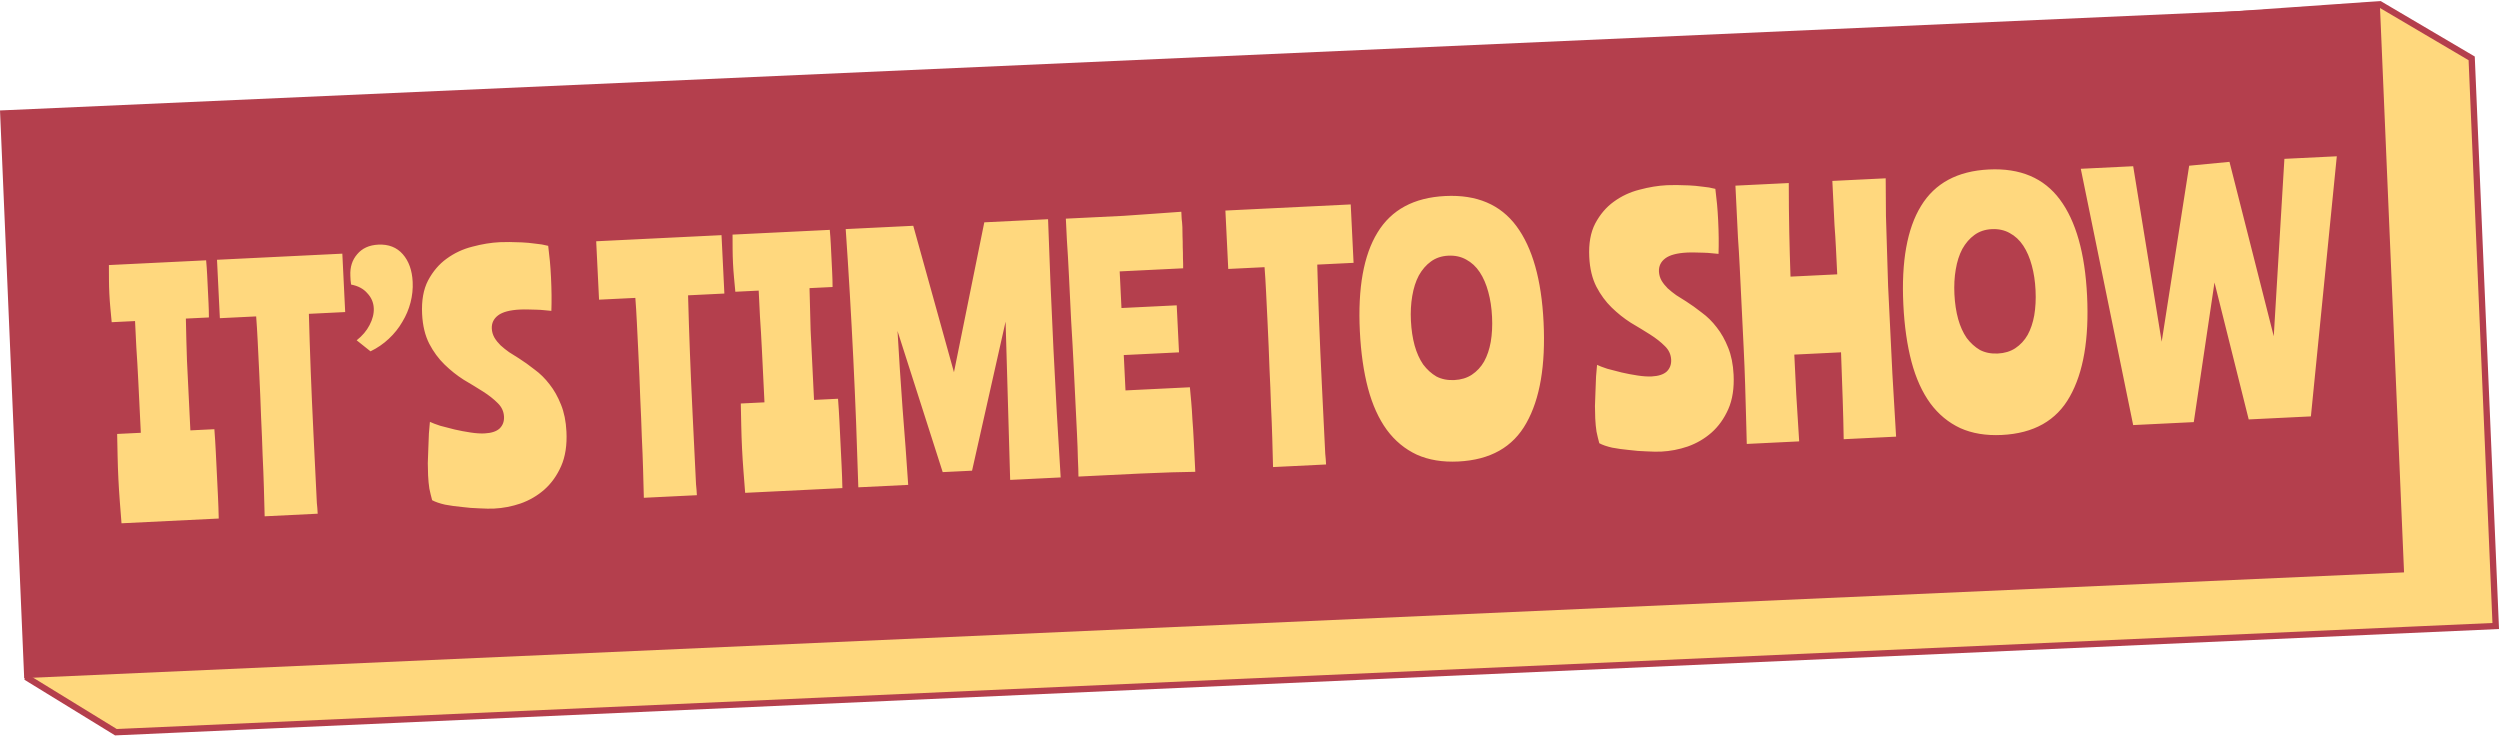 <svg width="791" height="233" viewBox="0 0 791 233" fill="none" xmlns="http://www.w3.org/2000/svg">
<g clip-path="url(#clip0)">
<path d="M789.65 198.068L36.675 231.669L8.806 214.559L29.052 52.068L752.976 1.345L782.04 18.468L789.65 198.068Z" fill="#FFD87D" stroke="#B43F4D" stroke-width="2" stroke-miterlimit="10"/>
<path d="M752.995 1.505L0.004 34.945L7.652 214.546L760.642 181.106L752.995 1.505Z" fill="#B43F4D"/>
<path d="M44.555 136.936L43.765 120.755C43.557 116.494 43.346 112.866 43.134 109.873C42.987 106.877 42.852 104.113 42.729 101.583L35.338 101.944C35.196 100.416 35.057 98.921 34.918 97.459C34.78 95.997 34.674 94.501 34.599 92.969C34.524 91.438 34.483 89.904 34.475 88.37C34.467 86.835 34.46 85.334 34.455 83.865L65.218 82.363C65.36 83.892 65.468 85.421 65.543 86.953C65.614 88.418 65.687 89.916 65.762 91.448C65.837 92.979 65.91 94.477 65.981 95.942C66.053 97.407 66.093 98.907 66.101 100.442L58.81 100.798C58.894 105.266 59.009 109.665 59.154 113.997C59.365 118.325 59.601 123.153 59.861 128.48L60.236 136.17L67.827 135.8C68.011 138.194 68.16 140.556 68.273 142.886C68.387 145.217 68.503 147.581 68.62 149.978C68.733 152.309 68.849 154.672 68.966 157.07C69.08 159.4 69.16 161.732 69.207 164.066L38.444 165.568C38.264 163.241 38.083 160.913 37.903 158.586C37.719 156.192 37.571 153.83 37.457 151.499C37.34 149.102 37.258 146.737 37.21 144.403C37.163 142.069 37.114 139.702 37.064 137.302L44.555 136.936ZM109.216 98.737L97.73 99.298C97.886 105.231 98.08 111.262 98.313 117.391C98.542 123.454 98.829 130.014 99.174 137.073C99.395 141.601 99.573 145.263 99.71 148.06C99.843 150.79 99.954 153.054 100.042 154.851C100.126 156.583 100.196 158.014 100.251 159.146C100.37 160.209 100.458 161.339 100.517 162.537L83.737 163.357C83.66 160.424 83.579 157.391 83.493 154.258C83.403 151.058 83.269 147.627 83.091 143.965C82.975 140.233 82.813 136.236 82.605 131.975C82.46 127.643 82.261 122.88 82.008 117.687C81.822 113.891 81.662 110.595 81.525 107.798C81.388 105.002 81.23 102.44 81.05 100.112L69.563 100.673L68.661 82.195L108.314 80.259L109.216 98.737ZM111.088 90.036C110.996 89.506 110.94 89.042 110.92 88.642C110.901 88.243 110.878 87.777 110.852 87.244C110.719 84.514 111.442 82.243 113.022 80.43C114.599 78.551 116.819 77.541 119.683 77.402C122.945 77.242 125.531 78.251 127.439 80.427C129.348 82.603 130.391 85.522 130.57 89.185C130.677 91.382 130.45 93.562 129.888 95.726C129.326 97.889 128.458 99.934 127.284 101.86C126.177 103.783 124.761 105.554 123.038 107.173C121.315 108.793 119.378 110.122 117.226 111.162L112.851 107.671C114.65 106.248 116.007 104.647 116.921 102.867C117.899 101.017 118.345 99.226 118.261 97.495C118.173 95.697 117.496 94.128 116.229 92.788C115.025 91.379 113.312 90.461 111.088 90.036ZM133.554 99.351C133.346 95.09 133.974 91.555 135.439 88.747C136.967 85.869 138.924 83.571 141.31 81.852C143.759 80.064 146.467 78.797 149.434 78.052C152.465 77.236 155.378 76.76 158.175 76.624C158.974 76.585 159.974 76.569 161.176 76.577C162.445 76.582 163.748 76.618 165.086 76.687C166.491 76.751 167.899 76.883 169.31 77.081C170.785 77.209 172.165 77.442 173.449 77.78C173.667 79.505 173.847 81.131 173.988 82.66C174.126 84.121 174.242 85.818 174.337 87.749C174.431 89.68 174.489 91.546 174.51 93.347C174.528 95.081 174.509 96.751 174.454 98.356C173.918 98.315 173.214 98.249 172.342 98.158C171.536 98.064 170.666 98.007 169.73 97.986C168.861 97.961 167.959 97.939 167.024 97.917C166.155 97.893 165.321 97.9 164.522 97.939C161.326 98.096 159.019 98.709 157.603 99.779C156.187 100.849 155.521 102.25 155.606 103.981C155.655 104.98 155.935 105.934 156.446 106.844C156.955 107.687 157.595 108.49 158.366 109.253C159.204 110.013 160.107 110.737 161.075 111.424C162.11 112.107 163.143 112.758 164.174 113.375C165.827 114.429 167.487 115.616 169.154 116.936C170.883 118.187 172.461 119.745 173.887 121.611C175.31 123.41 176.516 125.554 177.505 128.042C178.491 130.464 179.064 133.306 179.223 136.568C179.431 140.83 178.874 144.462 177.552 147.463C176.23 150.464 174.45 152.954 172.21 154.932C170.034 156.841 167.535 158.298 164.714 159.303C161.957 160.239 159.18 160.775 156.383 160.911C155.118 160.973 153.548 160.95 151.674 160.841C149.87 160.795 148.027 160.652 146.146 160.41C144.269 160.234 142.488 159.988 140.804 159.669C139.116 159.285 137.759 158.817 136.731 158.266C136.406 157.081 136.113 155.86 135.851 154.605C135.656 153.346 135.521 151.951 135.446 150.42C135.394 149.354 135.364 148.054 135.356 146.519C135.415 144.981 135.471 143.41 135.526 141.806C135.582 140.201 135.64 138.663 135.702 137.192C135.83 135.717 135.936 134.477 136.021 133.472C136.773 133.835 137.861 134.249 139.285 134.714C140.706 135.112 142.227 135.505 143.848 135.893C145.535 136.278 147.22 136.596 148.901 136.847C150.582 137.099 152.055 137.194 153.32 137.132C155.451 137.028 157.028 136.517 158.051 135.6C159.071 134.616 159.543 133.358 159.468 131.826C159.387 130.161 158.716 128.726 157.456 127.519C156.192 126.246 154.631 125.021 152.771 123.843C150.911 122.666 148.882 121.43 146.683 120.136C144.547 118.772 142.533 117.168 140.641 115.325C138.749 113.481 137.14 111.291 135.815 108.752C134.486 106.147 133.733 103.014 133.554 99.351ZM229.19 92.88L217.704 93.441C217.86 99.373 218.055 105.404 218.287 111.534C218.516 117.596 218.803 124.157 219.148 131.215C219.369 135.743 219.548 139.405 219.684 142.202C219.818 144.932 219.928 147.196 220.016 148.994C220.1 150.725 220.17 152.157 220.225 153.289C220.344 154.351 220.433 155.481 220.491 156.68L203.711 157.499C203.635 154.566 203.553 151.533 203.467 148.4C203.378 145.201 203.244 141.77 203.065 138.108C202.949 134.376 202.788 130.379 202.579 126.117C202.435 121.786 202.236 117.023 201.982 111.829C201.797 108.034 201.636 104.738 201.499 101.941C201.363 99.144 201.204 96.582 201.024 94.255L189.538 94.816L188.635 76.338L228.288 74.402L229.19 92.88ZM241.879 127.302L241.089 111.121C240.881 106.86 240.67 103.232 240.457 100.239C240.311 97.243 240.176 94.479 240.052 91.949L232.661 92.31C232.52 90.782 232.38 89.287 232.242 87.825C232.104 86.363 231.997 84.867 231.923 83.335C231.848 81.804 231.806 80.271 231.798 78.736C231.79 77.201 231.784 75.7 231.779 74.231L262.542 72.73C262.683 74.258 262.791 75.788 262.866 77.319C262.938 78.784 263.011 80.282 263.086 81.814C263.16 83.345 263.233 84.844 263.305 86.308C263.377 87.773 263.416 89.273 263.425 90.808L256.133 91.164C256.218 95.632 256.333 100.031 256.477 104.363C256.689 108.691 256.924 113.519 257.184 118.846L257.56 126.536L265.151 126.166C265.334 128.56 265.483 130.922 265.597 133.253C265.711 135.583 265.826 137.947 265.943 140.344C266.057 142.675 266.172 145.039 266.289 147.436C266.403 149.766 266.484 152.098 266.531 154.432L235.768 155.934C235.587 153.607 235.407 151.28 235.226 148.952C235.043 146.558 234.894 144.196 234.78 141.866C234.663 139.468 234.581 137.103 234.534 134.769C234.487 132.435 234.438 130.068 234.387 127.668L241.879 127.302ZM318.17 101.751L307.558 148.925L298.269 149.378L283.974 104.722C284.438 112.843 284.971 121.027 285.574 129.274C286.243 137.517 286.836 145.565 287.353 153.416L271.572 154.186C271.37 147.321 271.138 140.524 270.877 133.796C270.612 127.001 270.312 120.174 269.977 113.315C269.642 106.457 269.277 99.666 268.882 92.944C268.484 86.156 268.051 79.335 267.583 72.483L288.957 71.44L301.832 117.767L311.431 70.343L331.607 69.358C332.07 82.951 332.635 96.573 333.301 110.224C333.968 123.874 334.733 137.486 335.595 151.06L319.615 151.841L318.17 101.751ZM378.188 149.281C376.321 149.306 373.854 149.359 370.787 149.442C367.724 149.592 364.427 149.719 360.894 149.825C357.432 149.994 353.936 150.165 350.407 150.337C346.944 150.506 343.881 150.656 341.218 150.786C341.216 149.384 341.158 147.518 341.044 145.188C340.997 142.854 340.901 140.189 340.754 137.192C340.608 134.196 340.45 130.966 340.281 127.504C340.109 123.975 339.932 120.346 339.75 116.617C339.503 111.556 339.222 106.497 338.909 101.44C338.662 96.379 338.432 91.685 338.221 87.356C338.006 82.962 337.788 79.168 337.565 75.975C337.409 72.779 337.299 70.515 337.234 69.183C339.831 69.056 342.694 68.916 345.823 68.764C348.953 68.611 352.149 68.455 355.412 68.296C358.671 68.07 361.864 67.847 364.991 67.628C368.117 67.408 371.044 67.199 373.771 66.999C373.813 67.864 373.85 68.63 373.883 69.296C373.979 69.892 374.054 70.756 374.109 71.888C374.148 72.687 374.162 73.654 374.151 74.789C374.203 75.855 374.225 76.988 374.217 78.19C374.272 79.322 374.296 80.489 374.288 81.691C374.343 82.823 374.362 83.89 374.344 84.892L354.268 85.872L354.833 97.458L372.313 96.605L373.039 111.487L355.56 112.341L356.106 123.527L376.482 122.533C376.623 124.061 376.766 125.622 376.911 127.217C377.055 128.812 377.177 130.608 377.274 132.606C377.438 134.6 377.587 136.962 377.72 139.693C377.85 142.356 378.006 145.552 378.188 149.281ZM428.27 83.16L416.783 83.721C416.939 89.654 417.134 95.685 417.366 101.814C417.596 107.877 417.882 114.437 418.227 121.496C418.448 126.024 418.627 129.686 418.763 132.483C418.897 135.213 419.007 137.477 419.095 139.274C419.18 141.006 419.25 142.437 419.305 143.569C419.423 144.631 419.512 145.762 419.57 146.96L402.79 147.78C402.714 144.847 402.633 141.814 402.546 138.681C402.457 135.481 402.323 132.05 402.144 128.388C402.029 124.656 401.867 120.659 401.659 116.397C401.514 112.066 401.315 107.303 401.061 102.11C400.876 98.314 400.715 95.018 400.579 92.221C400.442 89.425 400.284 86.863 400.103 84.535L388.617 85.096L387.715 66.618L427.367 64.682L428.27 83.16ZM457.303 62.019C467.224 61.535 474.721 64.707 479.794 71.534C484.866 78.361 487.73 88.5 488.387 101.951C489.054 115.601 487.237 126.236 482.936 133.855C478.703 141.47 471.525 145.525 461.404 146.019C456.41 146.263 452.036 145.542 448.283 143.857C444.526 142.104 441.362 139.489 438.789 136.01C436.213 132.465 434.231 128.09 432.842 122.885C431.45 117.613 430.588 111.581 430.256 104.789C429.59 91.139 431.452 80.736 435.841 73.58C440.227 66.357 447.381 62.504 457.303 62.019ZM460.146 120.25C462.277 120.146 464.118 119.589 465.671 118.579C467.287 117.498 468.587 116.1 469.571 114.383C470.552 112.6 471.252 110.53 471.671 108.174C472.086 105.75 472.224 103.107 472.085 100.244C471.945 97.381 471.55 94.763 470.9 92.392C470.247 89.955 469.344 87.863 468.191 86.117C467.038 84.371 465.605 83.04 463.891 82.122C462.244 81.201 460.355 80.793 458.225 80.897C456.094 81.001 454.255 81.625 452.709 82.768C451.227 83.842 449.963 85.305 448.919 87.158C447.941 89.008 447.246 91.178 446.834 93.668C446.418 96.091 446.279 98.701 446.415 101.497C446.555 104.36 446.95 106.978 447.599 109.349C448.246 111.653 449.144 113.645 450.294 115.325C451.507 116.934 452.904 118.201 454.484 119.125C456.128 119.979 458.015 120.354 460.146 120.25ZM502.841 81.322C502.632 77.06 503.261 73.525 504.726 70.717C506.254 67.839 508.211 65.541 510.596 63.823C513.045 62.034 515.754 60.767 518.721 60.022C521.751 59.206 524.665 58.73 527.462 58.594C528.261 58.555 529.261 58.539 530.463 58.548C531.731 58.552 533.035 58.589 534.373 58.657C535.778 58.722 537.186 58.853 538.597 59.051C540.072 59.18 541.451 59.413 542.736 59.751C542.954 61.475 543.133 63.102 543.275 64.63C543.413 66.092 543.529 67.788 543.623 69.719C543.718 71.65 543.775 73.516 543.796 75.317C543.814 77.052 543.796 78.721 543.741 80.326C543.205 80.285 542.501 80.22 541.629 80.129C540.823 80.035 539.952 79.977 539.017 79.956C538.148 79.932 537.246 79.909 536.31 79.888C535.442 79.864 534.608 79.871 533.809 79.91C530.612 80.066 528.306 80.679 526.89 81.749C525.474 82.82 524.808 84.221 524.893 85.952C524.941 86.951 525.222 87.905 525.733 88.814C526.242 89.657 526.881 90.46 527.653 91.224C528.491 91.984 529.394 92.707 530.362 93.394C531.397 94.078 532.43 94.728 533.461 95.345C535.114 96.399 536.774 97.586 538.44 98.907C540.17 100.157 541.748 101.715 543.174 103.581C544.597 105.381 545.803 107.524 546.792 110.013C547.778 112.434 548.35 115.276 548.51 118.539C548.718 122.8 548.161 126.432 546.839 129.433C545.517 132.435 543.736 134.924 541.497 136.903C539.321 138.811 536.822 140.268 534.001 141.273C531.243 142.209 528.466 142.745 525.67 142.882C524.405 142.943 522.835 142.92 520.961 142.811C519.156 142.766 517.314 142.622 515.433 142.38C513.556 142.205 511.775 141.958 510.091 141.64C508.403 141.255 507.045 140.787 506.017 140.237C505.692 139.051 505.399 137.831 505.138 136.575C504.943 135.317 504.808 133.922 504.733 132.39C504.681 131.325 504.651 130.025 504.643 128.49C504.701 126.952 504.758 125.381 504.813 123.776C504.868 122.171 504.927 120.633 504.988 119.162C505.117 117.687 505.223 116.447 505.307 115.442C506.059 115.806 507.147 116.22 508.572 116.684C509.993 117.082 511.514 117.475 513.135 117.863C514.822 118.248 516.506 118.566 518.187 118.818C519.868 119.07 521.341 119.165 522.606 119.103C524.737 118.999 526.314 118.488 527.337 117.57C528.357 116.586 528.83 115.328 528.755 113.797C528.674 112.132 528.003 110.696 526.743 109.49C525.479 108.216 523.917 106.991 522.058 105.814C520.198 104.636 518.169 103.4 515.97 102.106C513.834 100.742 511.82 99.138 509.928 97.295C508.036 95.452 506.427 93.261 505.102 90.723C503.773 88.118 503.019 84.984 502.841 81.322ZM596.634 56.418C596.639 60.623 596.666 64.593 596.715 68.329C596.83 72.061 596.944 75.76 597.056 79.425C597.165 83.024 597.277 86.689 597.393 90.422C597.572 94.084 597.764 98.013 597.968 102.208C598.209 107.135 598.471 112.495 598.753 118.288C599.103 124.078 599.493 130.701 599.924 138.155L583.343 138.965C583.281 134.963 583.178 130.796 583.033 126.465C582.885 122.067 582.708 117.069 582.502 111.473L567.719 112.195C567.911 116.123 568.118 120.352 568.339 124.879C568.623 129.338 568.93 134.262 569.26 139.652L552.68 140.462C552.603 137.529 552.524 134.529 552.441 131.463C552.358 128.396 552.263 125.097 552.158 121.565C552.052 118.032 551.897 114.169 551.692 109.974C551.487 105.779 551.26 101.117 551.009 95.99C550.788 91.462 550.598 87.567 550.439 84.304C550.276 80.975 550.095 77.947 549.895 75.22C549.762 72.49 549.633 69.859 549.51 67.329C549.383 64.732 549.243 61.869 549.09 58.739L565.97 57.915C565.974 63.455 566.024 68.592 566.122 73.326C566.216 77.994 566.347 82.727 566.515 87.524L581.297 86.802C581.148 83.739 581.013 80.976 580.893 78.512C580.769 75.982 580.619 73.586 580.442 71.326C580.328 68.995 580.217 66.731 580.11 64.534C579.999 62.27 579.881 59.839 579.754 57.242L596.634 56.418ZM629.266 53.624C639.188 53.139 646.684 56.311 651.757 63.138C656.829 69.966 659.694 80.105 660.35 93.555C661.017 107.206 659.2 117.84 654.9 125.459C650.666 133.075 643.488 137.129 633.367 137.624C628.373 137.867 623.999 137.146 620.246 135.461C616.49 133.709 613.325 131.093 610.752 127.614C608.176 124.069 606.194 119.694 604.805 114.489C603.413 109.217 602.551 103.185 602.22 96.393C601.553 82.743 603.415 72.34 607.804 65.184C612.191 57.962 619.345 54.108 629.266 53.624ZM632.109 111.854C634.24 111.75 636.082 111.193 637.634 110.183C639.25 109.103 640.55 107.704 641.534 105.988C642.515 104.204 643.215 102.134 643.634 99.778C644.05 97.355 644.187 94.712 644.048 91.848C643.908 88.985 643.513 86.368 642.863 83.997C642.21 81.559 641.307 79.467 640.154 77.721C639.001 75.975 637.568 74.644 635.854 73.726C634.207 72.805 632.319 72.397 630.188 72.501C628.057 72.605 626.218 73.229 624.672 74.372C623.19 75.446 621.926 76.909 620.882 78.762C619.904 80.612 619.209 82.782 618.797 85.272C618.381 87.695 618.242 90.305 618.378 93.102C618.518 95.965 618.913 98.582 619.563 100.953C620.209 103.258 621.107 105.25 622.257 106.929C623.47 108.538 624.867 109.805 626.447 110.729C628.091 111.583 629.978 111.958 632.109 111.854ZM722.784 50.259L739.364 49.45L731.167 131.747L711.491 132.708L700.665 89.384L694.111 133.557L674.934 134.493L658.36 53.405L674.941 52.595L683.959 108.121L692.654 52.431L705.409 51.208L719.417 106.39L722.784 50.259Z" fill="#FFD87E"/>
</g>
<defs>
<clipPath id="clip0">
<rect width="791" height="233" fill="white"/>
</clipPath>
</defs>
</svg>
